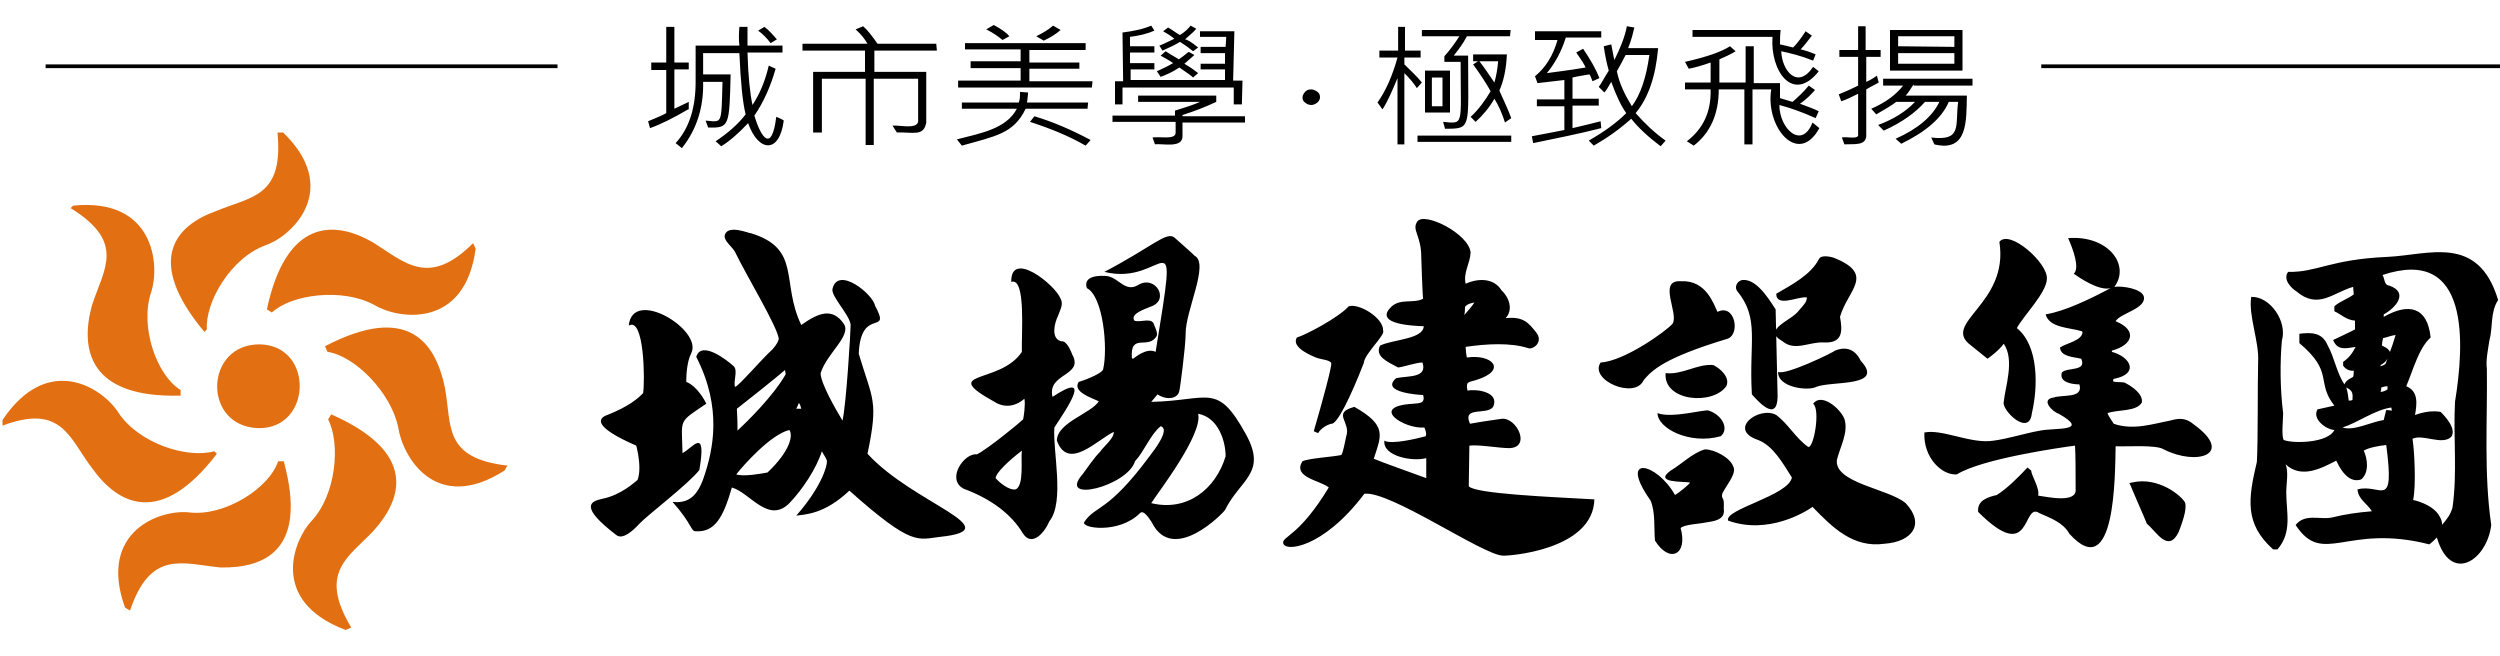 <svg width="400" height="105" viewBox="0 0 400 105" fill="#000" xmlns="http://www.w3.org/2000/svg">
<path d="M263,60.8c1.3-1.5,3.1-3.5,13.4-6.6c2.1-0.7,1.2-5.7-1.6-4.3c-0.6-1.2-1.8-5.1-5.8-4.9
	c-3.9-0.3-0.3,5.2-1.4,6.8c-0.9,1.1-7.7,6-11.5,6.2C254.2,60.8,261.6,64,263,60.8z M276.2,61.8c0.7-1.4-1-2.9-2.1-3.4
	c-2.6-0.2-4.9,1.6-7.6,1.3C266.1,64.2,274,64.9,276.2,61.8z M273.4,65.7c-0.4-0.3-5.9,1.3-8.2,0.4c0,2.4,5.1,5.1,10.1,3.7
	C276.7,68.7,275.6,66.4,273.4,65.7L273.4,65.7z M276,78.2c0.5-0.9,1.9-2.6,1.3-3.6c-0.5-1.4-3-2.7-4.5-2.7c-1.9,0.5-3.8,2.4-5.5,3.4
	c-2.8,2,2,1.7,3.1,1.9c0,0.2-1.7,1.6-2.4,2c-2.9-5.2-9.2-6.6-3.9,0.9c0.8,2,0.5,4.3,0.7,6.4c2.3,3.7,5.3,2.3,4.1-2
	c0.5-0.6,3.2-0.7,4-0.9c1.3-0.2,3.2-0.4,2.9-2.2c0-0.4,0.1-1.4-0.2-1.7C275.3,79,275.9,78.5,276,78.2z M277.9,46.5
	c3.7,4.5,1.9,8.1,2.4,16.6c1.4,1.6,4.4,4.7,4.1-0.5c0,0-0.3-13.1-0.3-13.1c-0.4-0.5-2.7-4.8-5.1-4.7
	C278.3,44.7,277.4,45.6,277.9,46.5L277.9,46.5z M287.8,49.7c-1.1,1.6-6,3-2.6,4.9c2,1.7,4.4,0,6.7,0.2c3,0.1,2.9-1.9,2.5-4.1
	c1.2-4.3,5.8-6.8-1.1-9.5c-0.1,0-1.9-0.6-2.3,0.3c-1.3,2.5-4.4,4.1-6.8,5.5c0,2.3,3.7,0.3,4.9,0.6C289.1,48.3,288.6,48.8,287.8,49.7
	L287.8,49.7z M293.6,56.1c-0.3,0.3-7.9,4-9.1,3.4c-0.1,2.5,4.8,3.1,6.1,2.4c2.5-1,11.1,0.1,7.1-4.2C296.7,55.6,295,55.5,293.6,56.1
	L293.6,56.1z M304.9,80.5c-2.7-2.3-11.4-3.2-11-6.9c0.5-2.1,1.9-4.4,1.2-6.6c-0.7-1.7-3.7-4.2-5-2.4c1.2,0.9,0.1,7.2-0.8,6.9
	c-2-1.4-3.2-3.7-5.1-5.1c-2.7-1.5-7.9,2.3-2.9,4c2.4,0.9,4,3.8,5.4,6c-0.5,2.9-10.9,5.1-10.2,6.9c6.4,2.3,12.4-1.4,13.5-2.2
	c3.2,3.3,6.5,6.6,11.5,5.9C305.9,86.7,308.1,83.9,304.9,80.5L304.9,80.5z M315.4,55.3l2.6,2.1c0.4-0.3,1.7-1.2,2.6-2.4
	c1.8,2.6,0.2,7,0,9.3c-0.4,1.3,4.1,5.7,4.5,1.8c1-4.2,1.1-10.8-2.4-13.6c0.9-1.8,4.8-5.7,4.8-7.9c0.2-2.5-6-8-7.6-5.9
	C321.5,48.7,310.4,51.7,315.4,55.3L315.4,55.3z M351,67.9c-1.3-1.1-2.4-1-3.8-0.6c-2.7,0.5-5.9,1.6-9,0.5c-0.1-0.2-0.8-1.1-1-1.7
	c1.7-0.6,4.6-0.2,5.5-1.7c0.2-1.4-1.6-2.6-2.8-3.2c-0.4-0.1-1.5,0-1.8-0.2c0-0.2,0-0.4,0.2-0.4c4-0.8,2.6-3.5-0.4-4.3v-0.2
	c3.4-0.9,4.1-3.3,0.6-4.7c0.7-1.3,5-2,4.5-4c-0.4-1.2-3.4-1.7-4.7-1.5c2.6-3.5-1-8.3-7.4-7.8c0.8,1.8,1.9,4.8,0.9,5.7
	c1,0.7,4.1,2.8,5.9,2.3c-3.2,1.7-7.3,3.7-10.4,4.2c0.6,2.2,3.9,2.1,5.8,2.7l0.1,0.1c0,1.4-2.6,1.8-3.6,2.5c0.1,1.5,2.2,1.5,3.4,1.8
	c0.9,2.1-2.2,1.3-3.1,2.2c-0.5,1.6,1.7,1.9,2.8,1.9c0.7,2.3-2.7,1.6-4.1,2.1c-2.2,0.3-0.2,2.3,0.8,2.6c5.1,2.9-0.5,2.2-3,2.7
	c-2.3,0.4-5.1,1.3-7.4,1.6c-3.6,0.6-8.2-1.9-11.1-1.3c-0.2,4,2.8,6.9,5.2,6.7c4-2.5,16.6-4.3,18.9-4.6c0.1,1.3,0.1,5,0.1,6.9
	c0.3,2.4-4.5,1.3-6,1.1c0.3-1.2-1.1-3.2-1.1-4l-0.6-0.5c-1.4,1.5-3.2,3.3-4.9,4.4c-1.3,0.3-3.2,0.8-3,2.7c8.7,8.7,7-1.7,9.8,0.2
	c1.8,0.8,3.8,1.5,4.8,3.3c7.4,8.2,7.3-9.4,7.4-14c1.4,0.1,6.5-0.3,7.7,0.5C351.5,74.6,357.6,72.7,351,67.9z M341.1,77.2l-0.4,0.1
	l0.2,0.4c0,0.1,2.3,5.3,2.6,6.1c1.5,1.2,3.4,4.8,5.1,1.3c0.4-1.1,1.4-3.6,1-4.7C349.1,79.4,345.4,76.2,341.1,77.2z M210.8,57.3
	c0.6,0.2,2,0.3,2.2,0.8c0.1,0.6-1.4,6.1-2.8,10.9l0.7,0.3c0.4-0.7,1.3-1.3,2.1-1.5c0.9,0.2,3.1-4.3,5.2-9.7c0.1-1.5,3.5-4.5,3.1-5.2
	c0.1-2-3.8-4.4-5.5-3.9c-1.6,1.8-6.9,4.6-8.3,5C206.5,55.6,210,57,210.8,57.3z M235,77.8c0-0.3,0.1-6.5,0.1-6.5
	c1.5-0.2,4.7,0.4,6.4,0.4c3.5-0.1,1.2-4.9-1.2-4.7c-1.4,0.2-3.5,0.5-5.1,0.8c-1.3-2.9,2.7-1.3,3.7-2.7c1.1-2.4-2.7-2.9-4.1-2.6
	c-0.3-1.5,0.1-1.3,1.4-1.7c5.1-1.6,2.5-4.2-1.5-3.6c-0.1-0.4-0.2-1.3-0.2-1.7c3.4-0.5,7.2-0.7,10,0.2c0.8,0.3,2.5-1,1.3-2.5
	c-1.2-1.5-2-2.6-4.9-2.3c1.3-1.4,0.5-3.4-0.7-4.5c-1.1-1.8-3.5-2-5.7-1c-0.4-1.8,0.7-3.2,0.8-5c-0.3-3-7.3-6.5-8.5-5
	c-1,1.4,0.6,2.2,0.6,5.7c0,0,0.2,6.3,0.3,6.7c-1.5,0.8-3.7-0.1-5.1,1.3c-1.7,1.6-0.7,2.9,5.2,3.1c-0.1,2.1-5,2.1-7,3.1
	c-0.8,1.7,1,2.5,2.9,3.5c0.9-0.1,2.9-0.8,3.9-0.8c0.8,2.5-2.2,2.1-4.2,2.5c-2.7,2.3,3.8,2.7,4.3,2.7c0.4,1.4-0.7,1.3-1.6,1.4
	c-7.2,0.4-1.4,4.1,1.8,3.8c0.2,0.5,0.4,1,0.2,1.4c-1.1,0.3-5.5,1.4-6.6,0.7c-0.3,2.5,4.5,3.4,6.7,2.8v3.2c-0.8-0.3-7.8-2.8-8.4-3.1
	c1.2-3.7,2.2-5.3-3.1-8.3c-3.7,1-0.5,2.4-1.3,4.7c-0.2,0.8-0.5,2.7-0.8,3c-1.3,0.3-5.1,0.5-6.2,1c-1.7,2.6,3,3.1,4.2,4.2
	c-4.6,7.6-7.3,7.8-7.3,8.8c0,1.6,6.3,1.1,13-7.8c4.1-0.5,18.8,9.7,22.1,9.9c0.7,0.1,14.5-0.8,14.7-9C247.9,79.5,236,79,235,77.8
	L235,77.8z M234.3,50.4c0.1-0.6,0.1-1.1,0.1-1.3c0.4-0.5,1-0.6,1.5-0.7C235.6,48.9,235,49.6,234.3,50.4z M376.8,51.3
	c0,0.2,0,1.1,0,1.4c-0.3,0.2-3.5,1.7-3.5,1.7c0.7,1.8,2.2,1.3,3.6,1.1c-0.5,1-1.1,1.8-2,2.4v0.6c0.4,0.6,1.1,0.9,1.7,0.8
	c0,0.2,0,0.7-0.1,1c-0.5,0.3-1.1,0.5-1.4,1.2c-1.3-2-1.5-4.1-2.7-6.3c-0.9-2.1-2.7-2-4.5-1.8v1.5c5.6,4.7,2.6,6.2,5.6,10
	c-0.4,0.1-2.7,0.6-2.7,0.6c-0.9,1.5,1.3,3.2,2.7,3.3c-1,2.1-6.6,2.2-8.1,1.6c-0.4-0.6-0.1-3.2-0.1-4.3c-0.5-4-0.5-8.2-0.2-11.6
	c0.9-3.1-1.9-7.1-4.9-7c-0.5,2.9,1.3,7.2,1.1,10.4c-0.1,3.4,0,12.5-0.2,16c-1.4,5.9-2,9.9,2.6,14h0.7c2.4-2.8,1.4-5.9,1.4-9.1
	c0-1.4,0.4-3.3-0.1-4.5c2.5,2.3,5.6,0.7,8.1-0.6c1.2,2.6,2.6,3.5,4,3c1.3-1.1,1-3.3,0.4-4.6c0.8-0.5,2.6-0.8,3.6-0.9
	c1.4,10.7-0.9,6.1-4.6,7.1c0.1,1.6,1.6,2.3,2.3,3.5c-2.4,0.2-4.4,0.5-6.4,1c-1.9,0.4-4.3-0.7-5.8,1.2c4.4,6.7,8.1-0.3,21.4,3.1
	c0.4-0.3,0.8-0.7,1.2-1.1c2.2,7.5,8,3.7,8.7-2c-1.2-8.2-0.6-16.6-0.7-25c-0.2-1.3,0.2-3.2,0.4-4.5l0,0c0.6-2.2,0.1-4.5,1.4-6.5
	c-3.2-10.6-11.1-7.2-17.7-6.9c-9.2,0.4-11.3,2.5-15.9,2.4c-0.9,1.2,0.5,2.6,1.3,3.1c3.5,3,5.9,0.2,9.1-0.7c0,0.2,0.1,1,0.1,1.2
	c-0.9,0.7-2.2,1.1-3.1,1.9v0.8C374.6,50.3,375.4,51.2,376.8,51.3z M374.8,68.4c2.5-0.8,5.1-2.8,7.8-3.2c0,0,0.1,0.4,0.1,0.5
	c-0.2,0-0.6-0.1-0.9-0.1c0,0-0.4,1.5-0.4,1.6C379.4,67.5,376.6,69,374.8,68.4z M381.7,58.2c-0.2,0.2-0.5,0.3-0.8,0.4v-0.2
	c0.4-0.2,0.8-0.5,1.1-1C381.9,57.7,381.7,58.1,381.7,58.2L381.7,58.2z M381.5,55.5c-0.2-0.1-0.3-0.2-0.4-0.2c0-0.2,0.1-0.9,0.2-1.2
	c0.9-0.2,1.2-0.4,2-0.5c-0.2,0.7-0.8,2.5-0.9,2.7C382.2,55.9,381.8,55.6,381.5,55.5L381.5,55.5z M382,62.3c-0.3,0.2-0.7,0.4-1.1,0.4
	c0.1-0.3,0.1-0.5,0.1-0.7c0.3-0.1,0.6-0.2,1-0.2C382,61.8,382,62.3,382,62.3z M376.4,63.8V64c-0.2,0.1-0.5,0.1-0.6,0.1
	c-0.1-0.8-0.2-1.5-0.4-2.1C376.2,62.4,376.5,62.7,376.4,63.8L376.4,63.8z M390.2,82.4c-0.8-1.3-2.7-2.1-4.1-2.4
	c0.5-2.3,0.2-8-0.1-9.8c1.7-0.8,4.7,1.1,6.2-0.3c0.9-1.3-1-3.3-1.7-4c-0.1,0-1.7-0.4-4.1,0.5c0.3-1.7,0.6-3.8-1.4-4.6
	c1.1-2.6,2-6.1,3.9-7.8c-0.5-4.9-3.5-5.6-7.5-3.3v-0.4c2-1.1,4-3.5,0.9-4.6c-0.9-0.1-0.7-1.1-1.1-1.7c14.1-4.7,13.1,11.1,11.6,20.3
	c-0.3,5.7,0.4,11.3-0.4,16.9c-0.3,1.1-0.9,1.9-1.7,2.8C390.8,83.6,390.6,83,390.2,82.4L390.2,82.4z M111.9,75.2
	c1.2-7.1-1.1-3.5-2.7-2.7c-0.1-5.6-0.8-4.8,3.8-7.9c-0.1-0.3-1.4-2.8-3.2-3.5c0-1.1,0.1-3.2,0.8-4.6c1.9-3.7-9.4-10.6-10-4.4
	c2.5-1.5,2.6,8.9,2.3,10.8c-1.5,1.6-3.7,2.7-6,3.6c-1.1,0.5-2,1.8,4.9,4.8c0.1,0.4,0.5,1.9,0.5,3.6c0,0.7-0.1,1.4-0.3,1.9
	c-0.4,0.3-2.6,2.4-5.6,3c-1.9,0.4-3.8,1.2,2.2,5.8c1,0.8,2.6-0.6,3.7-1.8C103.6,82.4,110.1,77.5,111.9,75.2z M111.4,57.1
	c4.2,8.2,2.7,14.9,1.2,19.3c-1,2.9-2.4,4.2-5,3.9c3.2,3.6,2.9,4.7,3.7,4.7c3,0.2,4.4-2.1,5.8-7c2.9,0.8,5.9,6,9.3,2.4
	c2-2.1,4.2-5.4,5.1-8.2c0.3,0.6,0.7,1.1,0.8,1.5c0.1,1-1.1,4.5-4.9,8.8c1.4-0.2,4.5-0.2,8.5-4c10.1,9,10.9,7.8,14.5,7.4
	c11.4-1.2-4.3-5.3-11.6-13.3c1.8-8.6,0.8-8.6-1.4-16c0.3-7.7,5.3-2.7,2.6-7.7c-0.3-1.8-5.9-6.4-6.8-2.7c-0.3,1.2,2.8,4.2,2.9,5.8
	c0,1.1-0.7,12.7-1.3,15.3c-1.2-2-3.5-6-3.5-7.6c1-3.2,5-6,3.7-7.9c-1.8-2.6-4-1.8-6.8,0.2c-3.3-6.9,0.1-12.2-8.1-14.7
	c-0.1,0.1-3.5-1.4-4.1,0.2c-0.4,1,1.3,2,1.7,3c1.8,3.7,6.7,11.8,6.9,13.7c0,0.2-0.2,0.8-1,1.7c-1.6,1.4-5.5,6-6,6
	c-0.3-0.9,0.5-2.6-0.2-3.3C116.3,57.6,112.2,54.4,111.4,57.1z M128.2,65.4h-0.8c0.2-0.4,0.3-0.6,0.4-0.9
	C128,64.6,128.1,65,128.2,65.4z M122.8,75.6c-1.1,0.2-3.8,0.7-5,0.3c1.1-1.4,5.5-6.4,8.5-7.1C126.9,69.6,126.5,72.1,122.8,75.6z
	 M125.7,59.9c-2,3.5-6.2,7.6-7.7,9c0-1,0-1.8-0.1-3.5c0.8-0.6,6.7-5.3,7.7-6.2C125.6,59.4,125.7,59.6,125.7,59.9z M168.4,63.5
	c-0.9-3.8,5-3.3,3.2-6.7c-0.3-0.7-0.9-2.3-1.8-2.2c-1.7-0.4-1.1-2.9-0.5-4.1c0.3-0.9,0.9-1.8,0.4-2.7c-0.9-2.3-8-7.9-7.9-2.7
	c2.4-0.8,1.6,8.5,1.7,11.2c-3.5,5.3-13.6,2.9-4.2,8.1c0,0,2.2,1.5,4.6-0.6c0.2,0.8-0.1,2.9-0.2,3.3c-0.5,0.5-5.6,4.7-7.4,5.6
	c-2-0.3-5,4-2.1,5.5c4.3,1.6,7.6,4,9.5,7.2c1.4,2.1,3.4-0.1,4.2-2c2.5-3.1,0.5-11.4,0.8-15C170.8,65.2,174.9,59.2,168.4,63.5z
	 M163.5,72.1c-0.2,1.3,0.4,5.6-1,6.2c-1.1,0.2-2.7-1.2-3.2-1.8C159.3,75.7,161.4,73.7,163.5,72.1z M199.3,69.4
	c-4.6-8.3-5.8-5.3-15.1-5.1c0.4-0.5,0.9-1.1,1-1.2c1.5,1,3.3,0.7,3.5-0.6c0.1-0.2,1-7.2,1-9c-0.1-3.7,3.9-11.4,1.4-12.6
	c0.1,0-3.2-2.9-3.2-2.9c-1.3-1-3.4,1.4-11.2,5.5c9.9,2.5,12-10.6,8.2,12.8c-1.4-0.7-3.2,0.8-3.6,1.1c0,0-0.1,0-0.2-0.1
	c-0.3-4.2,2.7-1.2,4-3.6c0.1-0.6-0.2-1.1-0.4-1.6c-0.3-1.5-2.2-0.4-3.2-0.8c-0.7-1.1,1.6-1.8,2.5-2.2c3.3-1,0.9-5.2-1.9-3.5
	c-2,1.2-3-1-4.8-1.4c-1.3-0.2-4.1-0.1-3.4,1.9c2.6,1.3,3.4,9.6,2.6,13c-0.1,0.5-2.2,1.5-3.9,2c-1.1,1.6,2.2,2.6,3.2,3.1
	c-1.1,1.9-6.7,3.4-6.7,6.3c1.8,4.9,6.4-0.1,9.1-1.4c0.1,1-1.6,2.3-2.2,3.2c-1,1-1.9,2.4-2.8,3.6c-4.1,4.7,7.2,1.9,8.4-2.1
	c1.5-1.6,2.4-4.2,4.1-5.6c1.6,0.4-1,3.8-1.7,4.7c-6.8,9.2-8.7,7.9-10.5,10.6c-0.7,1,5.5,2,8.9-1.4c0.6-0.6,1.5,0.9,1.9,1.5
	c3.4,6.8,11.5-1.6,11.7-2C198.5,76.6,202.8,75.7,199.3,69.4z M191.7,66.2c3.3,0.6,4.4,4.5,4.4,6.8c-1.6,5.3-6.2,8.9-11.9,7.5
	C185.2,78.9,192.5,69.5,191.7,66.2L191.7,66.2z M110.1,17.5c-2.4,1.4-4.4,2.4-6.1,3l-0.3-1.1c1.2-0.5,2.2-0.9,2.9-1.3v-6.9h-2.4V10
	h2.4V4.3h1.3V10h2.3v1.1h-2.3v6.3c0.7-0.3,1.4-0.7,2.3-1.1V17.5L110.1,17.5z M125.4,19.3c-0.7,5.4-4.1,5-5.7,0.4
	c-1.6,1.7-3,2.9-4.3,3.7l-0.9-0.8c1.8-1.2,3.5-2.6,4.8-4.3c-0.5-2-0.8-5.3-1-9.8h-5.8v3.4h4.4c-0.2,8.3-0.2,8.6-3.6,8.5l-0.4-1.1
	c2.7,0.2,2.5,0.8,2.7-6.2h-3.1c0.1,4-1,7.6-3.4,10.6l-1-0.8c2.2-2.4,3.2-5.7,3.2-9.8V7.3h7c-0.1-0.9-0.1-1.9,0-3h1.3v3h5.6v1.1h-5.6
	c0.1,3.7,0.4,6.6,0.8,8.4c1.1-1.7,2-3.7,2.6-6.3l1.1,0.5c-0.8,2.8-1.9,5.3-3.4,7.5c1.1,3.7,2.8,5.9,3.5,0.2
	C124.3,18.7,125.4,19.2,125.4,19.3z M124.3,6.3l-1,0.6c-0.6-0.8-1.3-1.5-2-2l1-0.6C123,4.8,123.6,5.5,124.3,6.3L124.3,6.3z
	 M149.9,8.1h-10v3.4h8.3v8.1c-0.4,2.3-2.1,1.5-4.7,1.6l-0.7-1.1c1.2-0.1,3.8,0.6,4.1-0.6v-6.9h-7.1v10.6h-1.3V12.6h-7v8.6h-1.4v-9.7
	h8.3V8.1h-10V7h10.4c-0.4-0.7-1-1.5-1.9-2.3l1.2-0.5c0.7,0.6,1.4,1.5,2.3,2.8h9.4L149.9,8.1L149.9,8.1z M174,17.4h-9.9
	c-1.9,4-4.9,4.4-10.2,5.9l-0.8-1c3.9-1,7.9-1.7,9.6-4.9h-8.8v-1h9.1c0.2-0.4,0.2-1,0.2-1.7l1.3,0.1c-0.1,0.8-0.1,1.3-0.2,1.6h9.8
	L174,17.4L174,17.4z M174.7,14h-21.4v-1.1h10v-2h-8V9.8h8V7.9h-8.9V6.9h19.3v1.1h-9v2h8V11h-8v2h10.1L174.7,14L174.7,14z M161.5,5.8
	l-1.1,0.6c-0.6-0.5-1.4-1.1-2.6-1.7L159,4C160.1,4.6,160.9,5.1,161.5,5.8z M174.5,22.4l-0.8,0.9c-2.6-1.5-5.5-2.7-8.9-3.8l0.7-0.9
	C168.5,19.5,171.5,20.8,174.5,22.4z M169.7,4.8C169,5.4,168.1,6,167,6.5l-1.2-0.7c1-0.5,1.9-1,2.7-1.7L169.7,4.8L169.7,4.8z
	 M199.2,19.6h-10v2.2c0,2-3.3,1.1-4.4,1.3l-0.4-1.1c1.1-0.2,3.6,0.4,3.7-0.7v-1.8h-10.1v-1H188v-0.8c1.6-0.5,2.9-0.9,4-1.4h-9.9v-1
	h12.5v1c-1.7,0.8-3.5,1.5-5.4,2.1v0.2h10L199.2,19.6L199.2,19.6z M198.7,16.7h-1.3v-2.7h-17.8v2.7h-1.2v-3.7h1.3l-0.1-7.8
	c1.6-0.2,3.2-0.5,4.6-1.1l0.5,0.8c-1.1,0.5-2.4,0.8-3.9,1v1.5h3.9v1h-3.9v1.7h3.9v1h-3.8v1.7H196v-1.7h-3.9v-0.9h3.9V8.5h-3.9v-1h4
	l0.1-1.6h-4.2V5h5.5l-0.2,7.9h1.5L198.7,16.7z M191.7,11.7l-0.8,0.7c-0.2-0.2-1-0.8-2.2-1.6c-1.2,0.8-2.2,1.2-3,1.5l-0.6-0.9
	c0.4-0.2,1.4-0.6,2.6-1.3c-0.5-0.4-1.5-0.9-2-1.2l0.8-0.7c1.2,0.8,1.9,1.1,2.1,1.3c0.9-0.6,1.4-1.1,1.6-1.2l0.9,0.5
	c-0.2,0.2-0.7,0.6-1.6,1.4C190,10.5,190.7,10.9,191.7,11.7z M191.7,7.6l-0.8,0.6c-0.6-0.5-1.3-1-2.1-1.5c-0.8,0.5-1.7,0.9-2.8,1.4
	l-0.5-0.8c0.8-0.3,1.5-0.7,2.4-1.1c-0.6-0.5-1.1-0.8-1.8-1.2l0.8-0.6c1,0.6,1.6,1.1,1.9,1.2c0.8-0.5,1.3-1,1.7-1.5l0.9,0.5
	c-0.3,0.4-0.9,0.9-1.8,1.7C189.9,6.3,190.6,6.7,191.7,7.6z M209.8,14.3c0.4,0,0.7,0.2,1,0.4c0.3,0.2,0.4,0.5,0.4,0.9
	c0,0.3-0.2,0.6-0.4,0.8c-0.3,0.2-0.6,0.4-1,0.4c-0.4,0-0.8-0.2-1-0.4c-0.3-0.2-0.4-0.5-0.4-0.8c0-0.4,0.2-0.6,0.4-0.9
	C209.1,14.4,209.4,14.3,209.8,14.3z M227.5,13.2l-0.8,0.9c-0.5-0.8-1.2-1.6-2-2.4v11.4h-1.1V12.5c-0.8,1.9-1.5,3.6-2.4,5l-0.8-1.1
	c1.3-1.8,2.4-4.3,3.2-7.2h-2.9V8.1h3V4.3h1.1v3.8h2.5v1.1h-2.6v1.1C225.7,11.3,226.7,12.2,227.5,13.2z M241.8,22.7h-15v-1h15V22.7z
	 M241.6,5.8h-6.9c-0.6,1.2-1.4,2.2-2.1,3.1h2.3c0,11.7,0.6,11.7-3.7,11.7l-0.3-1.1c3.4,0.3,2.8,0.7,2.8-9.6h-2.6V9
	c0.9-1,1.7-2.1,2.4-3.2h-6V4.8h14.2L241.6,5.8z M232,18h-4v-6.7h4V18z M230.8,17v-4.6h-1.7V17H230.8z M241.8,18.9l-1,0.7
	c-0.5-1.5-1-2.7-1.7-3.8c-0.8,1.4-1.8,2.6-3,3.7l-0.8-0.8c1.3-1.2,2.3-2.6,3.2-4.1c-0.6-1.1-1.5-2.5-2.8-4.3l0.8-0.5h-0.8V8.7h5.4
	c-0.1,2.3-0.5,4.2-1.2,5.8C240.6,16.1,241.3,17.5,241.8,18.9L241.8,18.9z M239.7,9.8h-3c0.8,1,1.5,2.1,2.4,3.4
	C239.4,12.2,239.6,11,239.7,9.8z M250.5,6.1c-0.7,2.2-1.7,4-3,5.6c1.3-0.2,3.3-0.4,6.2-0.9c-0.2-0.5-0.8-1.4-1.5-2.4l1.1-0.6
	c1,1.5,2,3.1,2.6,4.7l-1.1,0.5c-0.2-0.6-0.4-1-0.5-1.1c-1.3,0.2-2.3,0.4-2.7,0.5v3.4h4.2v1.1h-4.2v3.6c1.8-0.4,3.3-0.8,4.5-1.1
	l0.1,1.1c-3.9,1-7.6,1.7-10.9,2.4l-0.2-1.1c2-0.4,3.8-0.7,5.2-1v-3.8h-4.4v-1.1h4.4v-3.1l-4.3,0.5l-0.4-1.1c1.7-1.4,2.9-3.3,3.6-5.8
	h-3.6V5h10.6v1H250.5z M266.5,22.5l-0.8,0.9c-2-1.5-3.6-3-4.7-4.4c-1.9,1.7-3.9,3.1-6,4.3l-0.8-0.8c2.6-1.5,4.5-2.9,6-4.4
	c-0.8-1.1-1.6-2.8-2.4-5c-0.5,0.9-0.9,1.5-1.1,1.7l-0.9-0.9c0.4-0.5,0.9-1.5,1.6-2.6c-0.3-1.1-0.6-2.4-0.8-3.9l1.2-0.3
	c0.2,0.9,0.3,1.7,0.5,2.5c1-2,1.7-3.8,2-5.4l1.2,0.2c-0.2,0.8-0.4,1.8-1,3.3h4.8c-0.4,4.6-1.6,8-3.6,10.4
	C263.2,19.8,264.8,21.3,266.5,22.5L266.5,22.5z M263.9,8.8h-3.8c-0.4,0.8-0.9,1.7-1.4,2.6c0.4,2,1.3,3.8,2.4,5.6
	C262.5,15.1,263.4,12.4,263.9,8.8L263.9,8.8z M291.1,20.5c-3.4,6.2-8.7-0.2-7.7-6.2h-3v8.8h-1.3v-8.8H275c0,4-1.4,7-4,9l-1.1-0.7
	c2.6-2,3.9-4.7,3.8-8.3h-4.1v-1.1h4.1V10c-1.4,0.5-2.5,0.8-3.5,1l-0.6-1.1c3.5-0.8,5.8-1.6,7.2-2.5l0.9,0.8
	c-0.8,0.5-1.7,0.9-2.6,1.3v3.7h4.2V7.4h1.3v5.9h4.2v2.4c0.3,0.1,1,0.3,2,0.6c0.8-0.7,1.7-1.5,2.6-2.6l1,0.7
	c-0.7,0.8-1.4,1.5-2.4,2.2c1.4,0.5,2.4,0.9,3,1.2l-0.5,1.1c-2-0.9-3.9-1.6-5.8-2.1c0,3.8,3.6,7.2,5.3,2.8L291.1,20.5L291.1,20.5z
	 M291,11.4c-4.1,5.2-7.8,0-7.4-5.5h-12.8V4.8h14.1c-0.1,0.9-0.1,1.5-0.1,2.3c0.8,0.2,1.4,0.3,2.1,0.5c0.8-0.8,1.4-1.7,2-2.6l1,0.7
	c-0.7,0.9-1.3,1.7-1.8,2.2c0.9,0.2,1.7,0.5,2.4,0.8l-0.4,1c-2-0.8-3.7-1.2-5.1-1.5c0.1,3.1,2.6,6.2,5.1,2.5L291,11.4L291,11.4z
	 M301,9.1h-2.4v4c0.7-0.3,1.3-0.7,1.7-1l0.3,1.1c-0.3,0.2-1,0.5-2,1.1v7.2c0.1,1.9-1.9,1.5-3.5,1.6l-0.4-1.1
	c0.5-0.2,2.8,0.4,2.6-0.5V15c-1,0.5-2,1-2.7,1.2l-0.4-1.1c1-0.4,2.1-0.9,3.1-1.4V9.1h-3V8h3V4.2h1.2V8h2.4V9.1L301,9.1z M306.2,13.5
	c-0.4,0.5-0.8,1.3-1.3,1.8h9.8c-0.1,4,0.2,9.1-5.2,7.8L309,22c5,0.6,3.8-1.9,4.3-5.7h-1.5c-1.1,2.6-3.7,4.8-7.6,6.7l-0.9-0.8
	c3.6-1.6,5.9-3.6,7-5.9h-2.3c-1.5,1.7-3.7,3.3-6.6,4.6l-0.9-0.9c2.4-0.9,4.4-2.1,5.9-3.7h-3c-0.8,0.6-1.8,1.2-3.2,2l-0.8-0.9
	c2.3-1,3.9-2.2,5.1-3.7h-3.2v-1.1h14.3v1.1H306.2z M314,11.3h-11.6V4.8H314V11.3z M312.7,7.5V5.8h-9v1.6L312.7,7.5z M312.7,10.2V8.5
	h-9v1.7H312.7z M89.2,10.3H7.3v0.6h81.9V10.3z M400,10.3h-73.4v0.6H400V10.3z"/>
<path fill="#E26F11" d="M42.7,49.5l0.8,0.5c3.1-2.9,11.3-4,16.4-1.2c3.8,2.3,14.5,3.9,16.2-9l-0.4-0.9c-7.1,7.1-10.9,3.1-16-0.1
	C53.5,35.2,45.8,35,42.7,49.5z M45.4,73.8l-0.9,0c-1.4,4.3-8.5,8.8-14.1,8.2c-4.7-0.6-14.8,3-10.4,15.2l0.8,0.5
	c3.3-9.8,8.4-7.5,14.5-6.9C42.3,90.9,49.3,88.1,45.4,73.8z M34.7,72.6l-0.4-0.4c-4.3,1.2-12-1.2-15.3-6.1c-2.5-4-11.3-9.8-18.6,1.1
	l0,0.9c9.6-3.6,10.7,2.1,14.4,6.9C18.9,80.7,25.7,84.4,34.7,72.6z M53,66.3l-0.5,0.8c2,3.9,1.3,12.1-2.7,16.3
	c-2.7,2.9-6.9,12.7,5.5,17.4l0.9-0.4c-5.3-8.8-0.5-11.2,3.5-15.4C64.6,79.6,66.6,72.3,53,66.3z M28.9,63.3l0-0.9
	c-3.8-2.3-6.6-10.1-4.7-15.7c1.4-4.3,0.5-15.1-12.5-13.8l-0.4,0.4c8.9,5.5,5.3,9.7,3.4,15.6C12.8,55.9,14.2,63.7,28.9,63.3z
	 M52,55.4l0.4,0.9c4.3,0.6,10.1,6.4,11.3,12c0.7,4.8,6,14,17,7l0.5-0.8c-10.3-1.2-8.9-6.3-10-12.4C69.7,54.7,65.2,48.5,52,55.4z
	 M32.7,53.1l0.4-0.4c-0.3-4.3,3.8-11.5,9.5-13.5c4.4-1.6,11.9-9.1,2.7-18l-0.9,0c1,10.4-4.2,10.2-9.9,12.6
	C28.1,36.1,23.1,41.6,32.7,53.1z M41.3,68.5c-9-0.3-8.6-13.6,0.4-13.4C50.3,55.4,49.9,68.7,41.3,68.5z"/>
</svg>
